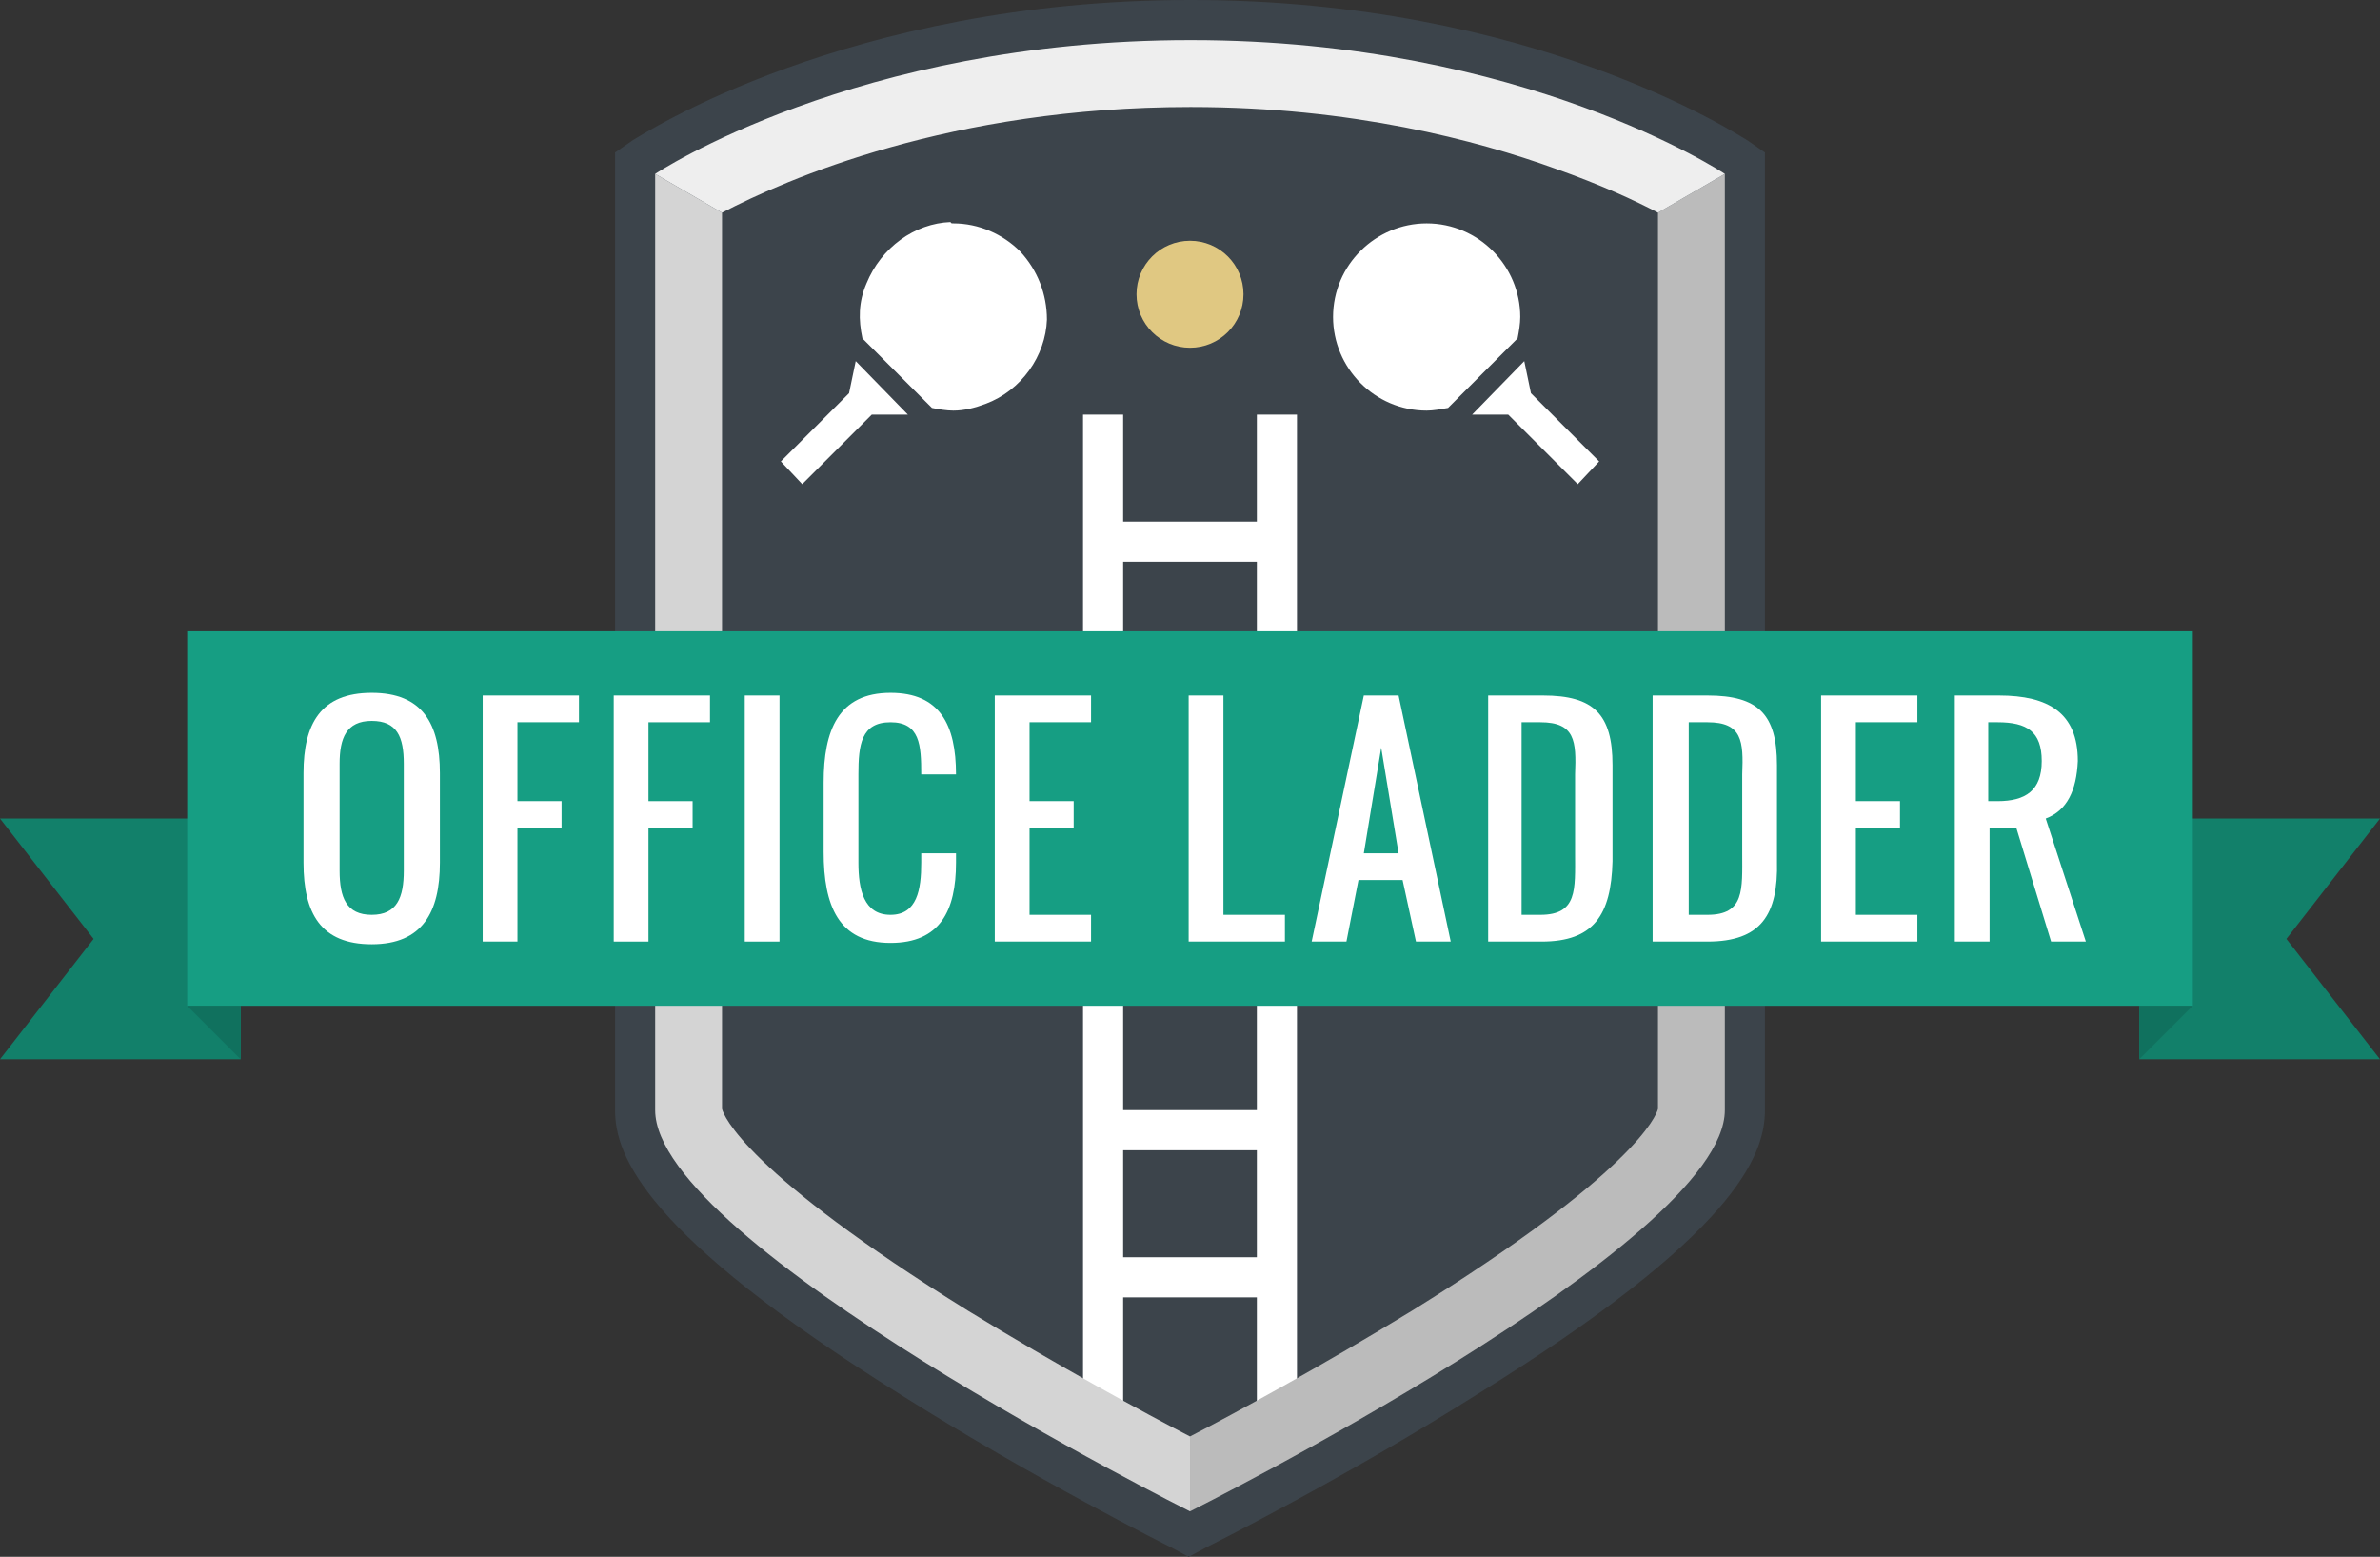 <?xml version="1.0" encoding="utf-8"?>
<!-- Generator: Adobe Illustrator 18.0.0, SVG Export Plug-In . SVG Version: 6.00 Build 0)  -->
<!DOCTYPE svg PUBLIC "-//W3C//DTD SVG 1.1//EN" "http://www.w3.org/Graphics/SVG/1.1/DTD/svg11.dtd">
<svg version="1.1" id="Layer_1" xmlns="http://www.w3.org/2000/svg" xmlns:xlink="http://www.w3.org/1999/xlink" x="0px" y="0px"
	 width="178px" height="116.4px" viewBox="0 0 178 116.4" style="enable-background:new 0 0 178 116.4;" xml:space="preserve">
<rect x="0" y="0" width="178" height="116.4" fill="#333333" stroke="none"/>
<g>
	<path style="fill:#3C444B;" d="M89.1,0v3V0L89,0C63.4,0,48,10.1,47.3,10.5L46,11.4V13v70c0,3.4,2.2,9.3,21.4,21.3
		c10,6.3,19.8,11.2,20.2,11.4l1.3,0.7l1.3-0.7c0.4-0.2,10.2-5.1,20.2-11.4C129.8,92.3,132,86.4,132,83V13v-1.6l-1.3-0.9
		C130,10.1,114.7,0,89.1,0L89.1,0z"/>
</g>
<rect x="81" y="31" style="fill:#FFFFFF;" width="3" height="74"/>
<rect x="94" y="31" style="fill:#FFFFFF;" width="3" height="74"/>
<rect x="82" y="94" style="fill:#FFFFFF;" width="14" height="3"/>
<rect x="82" y="83" style="fill:#FFFFFF;" width="14" height="3"/>
<rect x="82" y="72" style="fill:#CCCCCC;" width="14" height="3"/>
<rect x="82" y="61" style="fill:#CCCCCC;" width="14" height="3"/>
<rect x="82" y="50" style="fill:#CCCCCC;" width="14" height="3"/>
<rect x="82" y="39" style="fill:#FFFFFF;" width="14" height="3"/>
<g>
	<path style="fill:#D4D4D4;" d="M54,82.9v-67L49,13v70c0,10,40,30,40,30v-5.6c-3.3-1.7-9.9-5.3-16.6-9.4
		C55.8,87.7,54.1,83.4,54,82.9z"/>
</g>
<g>
	<path style="fill:#BBBBBB;" d="M124,82.9v-67l5-2.9v70c0,10-40,30-40,30v-5.6c3.3-1.7,9.9-5.3,16.6-9.4
		C122.2,87.7,123.9,83.4,124,82.9z"/>
</g>
<path style="fill:#EEEEEE;" d="M89,8l0.1,0h0c12,0,21.4,2.5,27.2,4.6c3.4,1.2,6,2.4,7.7,3.3l5-2.9c0,0-15-10-39.9-10
	c0,0-0.1,0-0.1,0C64,3,49,13,49,13l5,2.9C58.8,13.4,71.1,8,89,8z"/>
<polygon style="fill:#12806A;" points="178,61.2 160,61.2 160,79.2 178,79.2 171,70.2 "/>
<polygon style="fill:#12806A;" points="0,61.2 18,61.2 18,79.2 0,79.2 7,70.2 "/>
<rect x="14" y="47.2" style="fill:#169E83;" width="150" height="28"/>
<g>
	<path style="fill:#FFFFFF;" d="M32.9,57.8v6.7c0,3.7-1.3,6.1-5.1,6.1c-3.8,0-5.1-2.3-5.1-6.1v-6.7c0-3.7,1.3-6,5.1-6
		C31.6,51.8,32.9,54.1,32.9,57.8z M25.4,57.1v8c0,2,0.5,3.3,2.4,3.3s2.4-1.3,2.4-3.3v-8c0-2-0.5-3.2-2.4-3.2S25.4,55.2,25.4,57.1z"
		/>
	<path style="fill:#FFFFFF;" d="M38.7,54v5.9H42v2h-3.3v8.5h-2.6V52h7.2v2H38.7z"/>
	<path style="fill:#FFFFFF;" d="M48.5,54v5.9h3.3v2h-3.3v8.5h-2.6V52h7.2v2H48.5z"/>
	<path style="fill:#FFFFFF;" d="M58.3,52v18.4h-2.6V52H58.3z"/>
	<path style="fill:#FFFFFF;" d="M66.6,70.5c-3.9,0-5-2.8-5-6.8v-5.2c0-3.9,1.1-6.7,5-6.7c3.7,0,4.9,2.4,4.9,6.1h-2.6
		c0-2.2-0.1-3.9-2.3-3.9s-2.4,1.7-2.4,3.9v6.6c0,2,0.4,3.9,2.4,3.9c2,0,2.3-1.9,2.3-3.9v-0.7h2.6v0.7C71.5,68.1,70.3,70.5,66.6,70.5
		z"/>
	<path style="fill:#FFFFFF;" d="M77,61.8v6.6h4.6v2h-7.2V52h7.2v2H77v5.9h3.3v2H77z"/>
	<path style="fill:#FFFFFF;" d="M88.9,52h2.6v16.4h4.6v2h-7.2V52z"/>
	<path style="fill:#FFFFFF;" d="M100.7,70.4h-2.6L102,52h2.6l3.9,18.4h-2.6l-1-4.6h-3.3L100.7,70.4z M103.3,55.9l-1.3,7.9h2.6
		L103.3,55.9z"/>
	<path style="fill:#FFFFFF;" d="M115.3,70.4h-4V52h4.1c3.8,0,5.2,1.4,5.2,5.2v7.2C120.5,68.4,119.2,70.4,115.3,70.4z M115.2,54h-1.4
		v14.4h1.4c2.8,0,2.6-1.9,2.6-4.6v-5.9C117.9,55.4,117.8,54,115.2,54z"/>
	<path style="fill:#FFFFFF;" d="M127.7,70.4h-4.1V52h4.1c3.8,0,5.2,1.4,5.2,5.2v7.2C133,68.4,131.7,70.4,127.7,70.4z M127.7,54h-1.4
		v14.4h1.4c2.8,0,2.6-1.9,2.6-4.6v-5.9C130.4,55.4,130.3,54,127.7,54z"/>
	<path style="fill:#FFFFFF;" d="M138.8,61.8v6.6h4.6v2h-7.2V52h7.2v2h-4.6v5.9h3.3v2H138.8z"/>
	<path style="fill:#FFFFFF;" d="M153,61.2l3,9.2h-2.6l-2.6-8.5h-2v8.5h-2.6V52h3.3c3.7,0,5.9,1.3,5.9,4.9
		C155.3,59.1,154.6,60.6,153,61.2z M149.4,54h-0.7v5.9h0.7c2.1,0,3.3-0.8,3.3-3S151.6,54,149.4,54z"/>
</g>
<polygon style="fill:#10715E;" points="18,79.2 14,75.2 18,75.2 "/>
<polygon style="fill:#10715E;" points="160,79.2 164,75.2 160,75.2 "/>
<polygon style="fill:#FFFFFF;" points="64,27 67.9,31 65.2,31 60,36.2 58.4,34.5 63.5,29.4 "/>
<polygon style="fill:#FFFFFF;" points="114,27 110.1,31 112.8,31 118,36.2 119.6,34.5 114.5,29.4 "/>
<g>
	<path style="fill:#FFFFFF;" d="M106.7,31c-4,0-7.3-3.3-7.3-7.3s3.3-7.3,7.3-7.3s7.3,3.3,7.3,7.3c0,0.6-0.1,1.2-0.2,1.8l-5.3,5.3
		C107.9,30.9,107.3,31,106.7,31z"/>
	<path style="fill:#3C444B;" d="M106.7,16.7c3.9,0,7,3.2,7,7c0,0.5-0.1,1.1-0.2,1.6l-5.2,5.2c-0.6,0.1-1.1,0.2-1.6,0.2
		c-3.9,0-7-3.2-7-7C99.7,19.8,102.9,16.7,106.7,16.7 M106.7,16.2c-4.2,0-7.5,3.4-7.5,7.5c0,4.2,3.4,7.5,7.5,7.5
		c0.7,0,1.3-0.1,1.9-0.2l5.4-5.4c0.2-0.6,0.2-1.2,0.2-1.9C114.2,19.6,110.9,16.2,106.7,16.2L106.7,16.2z"/>
</g>
<g>
	<path style="fill:#FFFFFF;" d="M71.3,31c-0.6,0-1.2-0.1-1.8-0.2l-5.3-5.3c-0.4-1.5-0.3-2.9,0.3-4.3c1.1-2.8,3.7-4.7,6.5-4.7l0.2,0
		c2,0,3.8,0.8,5.2,2.2c1.4,1.4,2.1,3.3,2,5.3c-0.1,2.9-2,5.4-4.8,6.5C73,30.8,72.1,31,71.3,31z"/>
	<path style="fill:#3C444B;" d="M71.3,16.7L71.3,16.7c1.9,0,3.7,0.8,5,2.1c1.3,1.4,2,3.2,2,5.1c-0.1,2.7-1.9,5.3-4.6,6.3
		c-0.8,0.3-1.6,0.5-2.4,0.5c-0.5,0-1.1-0.1-1.6-0.2l-5.2-5.2c-0.3-1.4-0.3-2.7,0.3-4.1c1.1-2.7,3.6-4.5,6.3-4.6
		C71.1,16.7,71.2,16.7,71.3,16.7 M71.3,16.2c-0.1,0-0.2,0-0.3,0c-3,0.1-5.7,2.1-6.8,4.9c-0.6,1.6-0.6,3.1-0.3,4.5l5.4,5.4
		c0.6,0.2,1.2,0.2,1.9,0.2c0.8,0,1.7-0.1,2.6-0.5c2.8-1.1,4.8-3.7,4.9-6.8C78.9,19.7,75.5,16.2,71.3,16.2L71.3,16.2z"/>
</g>
<circle style="fill:#E0C882;" cx="89" cy="22" r="4"/>
</svg>
